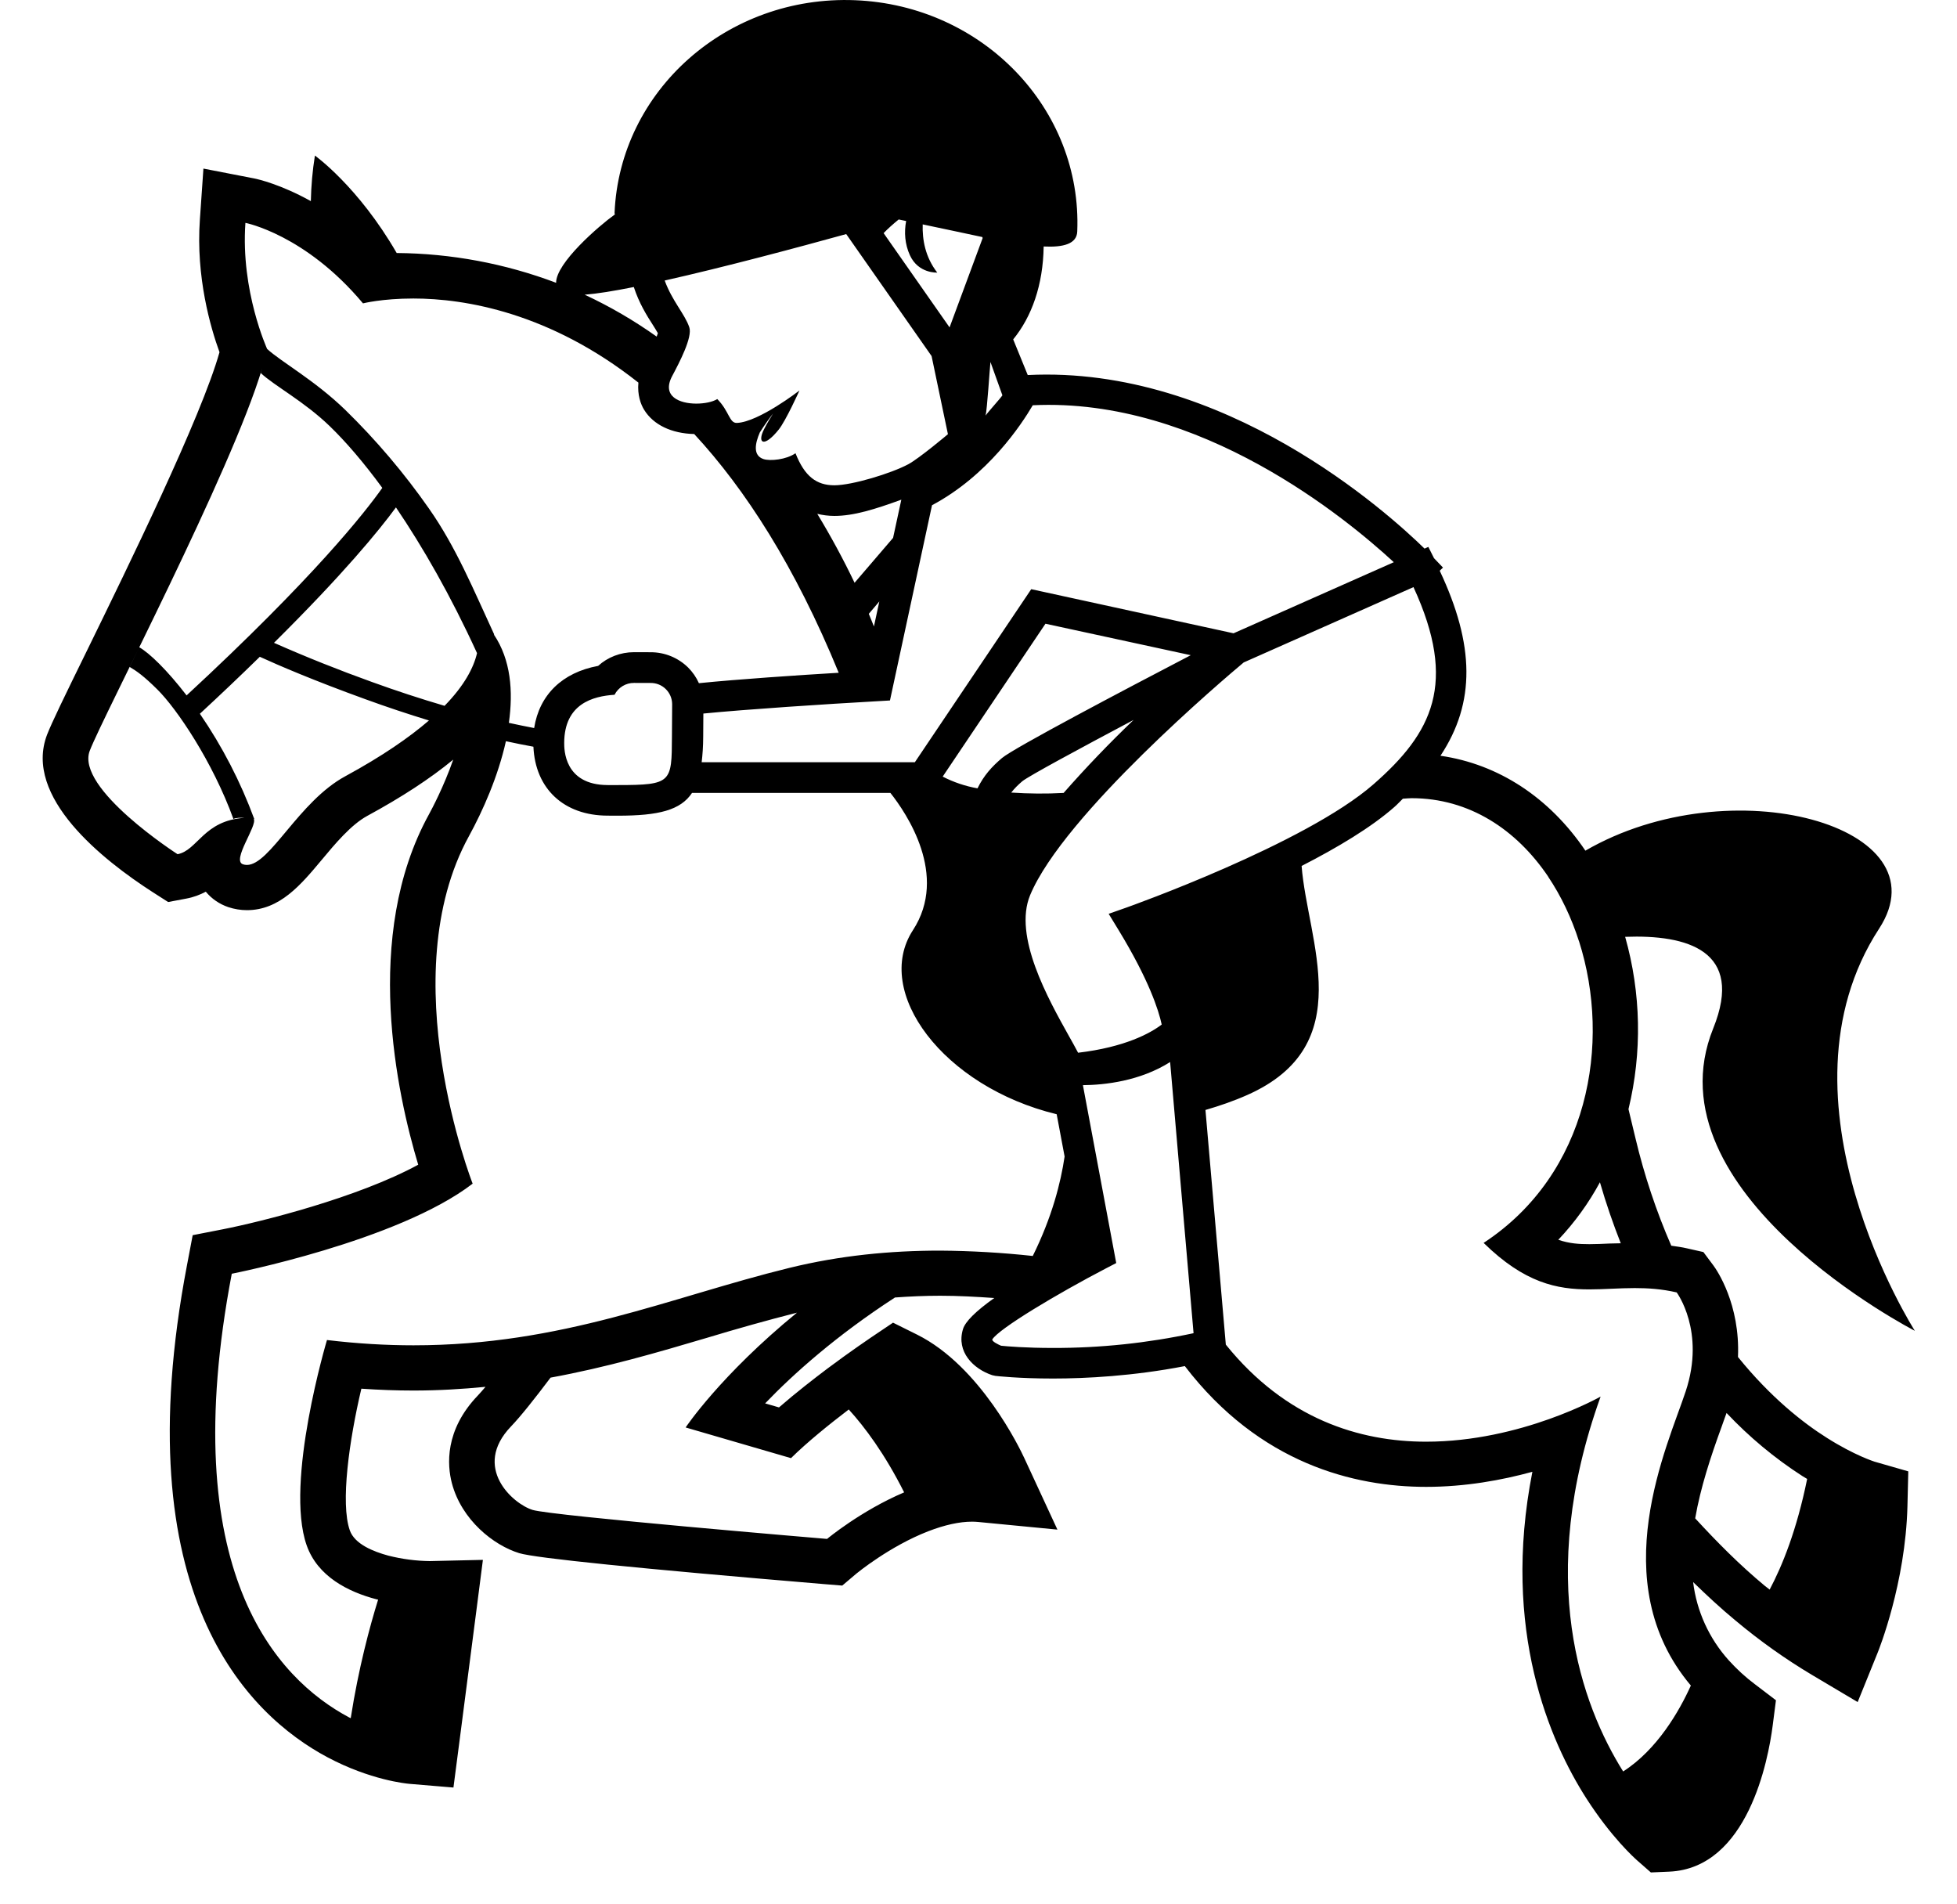 <svg width="37" height="36" viewBox="0 0 37 36" fill="none" xmlns="http://www.w3.org/2000/svg">
<path d="M34.541 27.182C34.089 26.898 33.473 26.413 32.859 25.653C32.902 24.655 32.459 24.009 32.394 23.922L32.205 23.669L31.895 23.599C31.798 23.576 31.698 23.564 31.598 23.549C31.313 22.895 31.087 22.216 30.922 21.522L30.789 20.968C31.049 19.895 31.027 18.772 30.726 17.71C31.893 17.666 32.987 17.966 32.391 19.441C31.134 22.553 36.203 25.158 36.203 25.158C36.203 25.158 33.416 20.799 35.527 17.556C36.789 15.619 32.728 14.485 29.974 16.081C29.297 15.081 28.336 14.446 27.234 14.287C27.901 13.281 27.88 12.189 27.22 10.789L27.282 10.73L27.112 10.552L27.005 10.339L26.933 10.371C26.238 9.692 23.153 6.904 19.431 7.09L19.156 6.416C19.506 5.987 19.721 5.391 19.732 4.66C20.111 4.678 20.358 4.609 20.367 4.377C20.462 2.058 18.582 0.101 16.166 0.004C13.751 -0.093 11.716 1.709 11.619 4.028C11.619 4.038 11.625 4.045 11.626 4.055L11.622 4.056C11.324 4.269 10.51 4.973 10.514 5.346C9.551 4.982 8.53 4.791 7.5 4.783C6.771 3.522 5.954 2.941 5.954 2.941C5.908 3.226 5.883 3.513 5.877 3.802C5.31 3.487 4.885 3.389 4.805 3.373L3.846 3.187L3.779 4.153C3.702 5.236 3.981 6.195 4.15 6.658C3.804 7.888 2.413 10.728 1.644 12.3C1.209 13.186 0.979 13.661 0.891 13.886C0.435 15.069 1.947 16.26 2.888 16.866L3.179 17.052L3.518 16.988C3.661 16.962 3.783 16.914 3.891 16.857C4.002 16.991 4.149 17.092 4.318 17.149C4.431 17.186 4.549 17.206 4.668 17.206C5.288 17.206 5.688 16.727 6.076 16.263C6.339 15.947 6.638 15.59 6.945 15.423C7.595 15.07 8.135 14.718 8.569 14.36C8.39 14.872 8.166 15.292 8.111 15.393C6.844 17.695 7.51 20.698 7.907 22.018C6.755 22.645 4.92 23.1 4.216 23.238L3.643 23.35L3.535 23.919C2.346 30.146 4.689 32.418 6.19 33.219C7.002 33.651 7.676 33.717 7.75 33.723L8.573 33.792L8.679 32.979L9.003 30.475L9.13 29.488L8.127 29.511C7.862 29.508 7.599 29.473 7.342 29.408C7.06 29.332 6.705 29.19 6.614 28.931C6.433 28.418 6.603 27.224 6.832 26.252C7.165 26.275 7.494 26.287 7.82 26.287C8.295 26.287 8.745 26.259 9.179 26.217C9.134 26.271 9.086 26.325 9.038 26.377C8.402 27.038 8.456 27.701 8.543 28.037C8.727 28.735 9.332 29.212 9.816 29.361C10.126 29.455 12.06 29.651 15.566 29.945L15.924 29.974L16.197 29.743C16.202 29.74 16.817 29.231 17.553 28.946C17.863 28.827 18.14 28.766 18.377 28.766C18.417 28.766 18.458 28.768 18.498 28.772L19.992 28.916L19.366 27.564C19.285 27.388 18.535 25.824 17.337 25.229L16.884 25.004L16.465 25.286C16.45 25.297 16.095 25.535 15.65 25.867C15.386 26.066 15.044 26.331 14.728 26.606L14.466 26.53C14.994 25.979 15.809 25.249 16.921 24.528C17.199 24.508 17.482 24.495 17.775 24.495C18.117 24.495 18.457 24.514 18.798 24.538C18.45 24.786 18.249 24.983 18.206 25.128C18.077 25.555 18.402 25.878 18.76 25.997L18.82 26.01C18.837 26.012 19.253 26.06 19.908 26.06C20.527 26.06 21.425 26.014 22.401 25.825C23.815 27.67 25.604 28.108 26.963 28.108C27.701 28.108 28.392 27.982 28.972 27.823C28.382 30.821 29.307 32.925 29.991 33.995C30.465 34.734 30.903 35.125 30.951 35.168L31.212 35.397L31.56 35.382C33.049 35.316 33.432 33.259 33.514 32.63L33.577 32.142L33.183 31.842C33.002 31.707 32.836 31.554 32.685 31.387C32.314 30.975 32.078 30.459 32.011 29.908C32.268 30.157 32.53 30.402 32.809 30.632C33.269 31.018 33.757 31.364 34.255 31.661L35.122 32.176L35.499 31.245C35.521 31.192 36.026 29.931 36.063 28.474L36.079 27.815L35.439 27.631C35.439 27.63 35.068 27.516 34.541 27.182ZM30.643 23.503C30.572 23.505 30.498 23.505 30.428 23.508C30.301 23.514 30.176 23.52 30.05 23.52C29.857 23.52 29.669 23.509 29.462 23.437C29.771 23.11 30.036 22.745 30.249 22.35C30.368 22.761 30.501 23.143 30.643 23.503ZM25.968 14.826C24.676 15.957 21.333 17.144 21.299 17.156L20.961 17.275L21.146 17.578C21.722 18.523 21.905 19.096 21.964 19.368C21.746 19.535 21.264 19.797 20.383 19.901C20.327 19.796 20.27 19.691 20.211 19.588C19.816 18.881 19.154 17.699 19.476 16.922C20.111 15.399 23.173 12.808 23.514 12.523L26.724 11.099C27.563 12.92 27.078 13.856 25.968 14.826ZM19.329 14.768C19.457 14.667 20.386 14.165 21.432 13.61C20.971 14.051 20.53 14.511 20.109 14.99C19.779 15.008 19.448 15.005 19.119 14.983C19.181 14.902 19.25 14.836 19.329 14.768ZM18.944 14.33C18.751 14.494 18.602 14.658 18.481 14.903C18.252 14.862 18.03 14.788 17.823 14.681L19.766 11.791L22.513 12.386C21.247 13.046 19.163 14.143 18.944 14.33ZM18.726 6.843L18.952 7.473C18.915 7.531 18.686 7.781 18.634 7.856C18.664 7.736 18.712 6.968 18.726 6.843ZM19.526 7.661C22.696 7.508 25.467 9.812 26.352 10.628L23.322 11.972L19.497 11.138L17.297 14.409H13.266C13.283 14.268 13.294 14.113 13.295 13.93L13.298 13.489C14.127 13.408 15.6 13.311 16.601 13.255L16.826 13.242L17.621 9.551C18.674 8.991 19.308 8.033 19.526 7.661ZM16.157 11.017C15.944 10.571 15.708 10.136 15.452 9.714C15.554 9.738 15.661 9.753 15.776 9.753C16.141 9.753 16.541 9.628 17.041 9.446L16.885 10.168L16.157 11.017ZM16.625 11.37L16.523 11.843C16.489 11.762 16.463 11.688 16.426 11.604L16.625 11.37ZM16.991 4.149C17.038 4.158 17.086 4.169 17.132 4.178C17.092 4.388 17.107 4.616 17.203 4.825C17.363 5.175 17.72 5.153 17.72 5.153C17.491 4.856 17.436 4.528 17.445 4.242C17.827 4.321 18.211 4.405 18.572 4.481C18.576 4.488 18.576 4.494 18.578 4.502L17.953 6.189L16.706 4.407C16.784 4.326 16.882 4.238 16.991 4.149ZM15.999 4.425L17.613 6.731L17.922 8.208C17.922 8.208 17.379 8.666 17.171 8.777C16.852 8.948 16.112 9.174 15.775 9.174C15.438 9.174 15.213 9.007 15.04 8.568C14.866 8.69 14.558 8.72 14.434 8.678C14.233 8.61 14.274 8.386 14.366 8.174C14.459 8.027 14.554 7.896 14.616 7.818C14.567 7.895 14.503 8.002 14.445 8.115C14.312 8.376 14.439 8.474 14.722 8.122C14.856 7.957 15.115 7.382 15.115 7.382C15.115 7.382 14.348 7.977 13.933 7.995C13.787 8.002 13.789 7.773 13.561 7.544C13.475 7.598 13.322 7.63 13.165 7.63C12.843 7.63 12.506 7.491 12.708 7.11C12.843 6.856 13.097 6.373 13.032 6.186C12.946 5.934 12.711 5.696 12.567 5.303C13.698 5.049 15.084 4.678 15.999 4.425ZM11.983 5.426C12.084 5.734 12.227 5.962 12.344 6.144C12.378 6.198 12.413 6.253 12.438 6.299C12.431 6.32 12.424 6.342 12.415 6.363C11.986 6.058 11.531 5.793 11.054 5.571C11.285 5.553 11.604 5.502 11.983 5.426ZM4.64 4.213C4.64 4.213 5.773 4.432 6.863 5.735C6.863 5.735 7.223 5.643 7.816 5.643C8.791 5.643 10.397 5.909 12.07 7.233C12.048 7.465 12.115 7.646 12.179 7.748C12.354 8.032 12.698 8.195 13.125 8.205C14.088 9.245 15.031 10.703 15.857 12.718C15.089 12.764 13.954 12.84 13.214 12.915C13.165 12.805 13.095 12.704 13.01 12.619C12.821 12.433 12.566 12.329 12.3 12.33L11.995 12.329H11.989C11.73 12.329 11.489 12.424 11.309 12.588C10.631 12.713 10.198 13.134 10.099 13.763C9.939 13.731 9.779 13.701 9.621 13.665C9.705 13.066 9.658 12.473 9.339 11.998C9.341 11.997 9.342 11.995 9.343 11.993C8.95 11.143 8.621 10.342 8.111 9.615C7.643 8.945 7.113 8.32 6.528 7.749C5.947 7.186 5.319 6.843 5.05 6.596C5.052 6.596 4.548 5.505 4.64 4.213ZM12.708 13.31L12.704 13.927C12.7 14.791 12.7 14.841 11.684 14.841L11.487 14.841C10.664 14.838 10.667 14.163 10.667 14.042C10.671 13.304 11.209 13.161 11.619 13.134C11.69 12.995 11.833 12.908 11.989 12.91L11.991 12.91L12.298 12.911C12.406 12.909 12.509 12.95 12.586 13.025C12.663 13.1 12.707 13.202 12.708 13.31ZM3.357 16.148C3.357 16.148 1.422 14.905 1.697 14.192C1.953 13.525 4.374 8.912 4.955 6.967C4.947 6.996 4.939 7.026 4.93 7.052C5.187 7.293 5.749 7.587 6.234 8.056C6.539 8.351 6.876 8.742 7.228 9.223C6.906 9.679 5.934 10.92 3.528 13.146C3.158 12.665 2.824 12.344 2.633 12.236L2.452 12.608C2.587 12.688 2.72 12.781 2.977 13.036C3.344 13.4 4.021 14.4 4.413 15.482C4.462 15.458 4.546 15.456 4.623 15.461C3.851 15.507 3.736 16.077 3.357 16.148ZM6.529 14.674C5.647 15.151 5.105 16.351 4.668 16.351C4.642 16.351 4.618 16.347 4.594 16.339C4.374 16.266 4.869 15.61 4.798 15.48L4.807 15.482C4.548 14.779 4.203 14.111 3.779 13.493C4.162 13.139 4.54 12.78 4.912 12.416C5.262 12.576 5.922 12.861 6.908 13.218C7.316 13.367 7.716 13.499 8.11 13.62C7.736 13.942 7.228 14.294 6.529 14.674ZM8.405 13.343C7.943 13.207 7.486 13.057 7.034 12.893C6.408 12.668 5.789 12.421 5.18 12.152C6.49 10.854 7.169 10.025 7.486 9.592C7.992 10.338 8.52 11.256 9.019 12.347C8.955 12.622 8.781 12.957 8.405 13.343ZM12.963 26.985L14.955 27.565C15.262 27.262 15.675 26.929 16.047 26.645C16.348 26.975 16.728 27.483 17.094 28.212C16.273 28.561 15.637 29.092 15.637 29.092C15.637 29.092 10.444 28.657 10.07 28.544C9.697 28.43 8.919 27.739 9.662 26.965C9.842 26.778 10.11 26.44 10.409 26.043C11.465 25.85 12.429 25.568 13.371 25.289C13.933 25.119 14.499 24.96 15.068 24.815C13.62 25.998 12.963 26.985 12.963 26.985ZM17.774 23.642C16.834 23.642 15.884 23.733 14.922 23.969C12.664 24.523 10.639 25.432 7.818 25.432C7.302 25.432 6.758 25.401 6.182 25.332C6.182 25.332 5.377 28.019 5.798 29.213C6.006 29.804 6.584 30.093 7.116 30.233C7.128 30.236 7.138 30.237 7.149 30.24C6.992 30.744 6.777 31.542 6.631 32.481L6.6 32.466C5.226 31.734 3.311 29.696 4.382 24.079C4.382 24.079 7.519 23.465 8.936 22.376C8.936 22.376 7.403 18.463 8.868 15.803C9.126 15.332 9.416 14.682 9.565 14.012C9.743 14.052 9.913 14.083 10.085 14.116C10.12 14.909 10.659 15.417 11.486 15.419L11.684 15.42C12.453 15.42 12.868 15.316 13.084 14.989H16.834C17.136 15.37 17.938 16.545 17.26 17.585C16.503 18.748 17.827 20.542 19.978 21.064L20.128 21.863C20.055 22.359 19.89 23.008 19.526 23.743C18.944 23.68 18.359 23.646 17.774 23.642ZM19.907 25.482C19.399 25.482 19.041 25.452 18.927 25.44C18.873 25.417 18.751 25.359 18.761 25.32C18.89 25.115 19.979 24.463 20.913 23.976L21.104 23.877L20.474 20.514C20.885 20.511 21.556 20.437 22.123 20.077L22.566 25.203C21.692 25.39 20.801 25.484 19.907 25.482ZM31.968 31.864C31.751 32.345 31.333 33.075 30.688 33.488C29.904 32.235 29.02 29.857 30.262 26.401C30.262 26.401 28.761 27.254 26.962 27.254C25.708 27.254 24.312 26.827 23.176 25.419L22.791 20.983C23.052 20.907 23.315 20.818 23.581 20.7C25.707 19.758 24.718 17.789 24.609 16.37C25.281 16.026 25.921 15.644 26.359 15.259C26.421 15.206 26.467 15.152 26.523 15.099C26.578 15.096 26.634 15.089 26.687 15.089C27.781 15.089 28.671 15.684 29.271 16.572L29.27 16.573C29.515 16.938 29.712 17.352 29.853 17.794H29.854C30.469 19.722 30.037 22.193 28.05 23.496C28.826 24.256 29.437 24.375 30.049 24.375C30.33 24.375 30.61 24.35 30.908 24.35C31.157 24.35 31.418 24.367 31.7 24.432C31.7 24.432 32.248 25.164 31.871 26.301C31.535 27.322 30.311 29.896 31.968 31.864ZM33.458 30.05C33.427 30.024 33.394 30.002 33.363 29.976C32.888 29.582 32.459 29.148 32.05 28.703C32.151 28.12 32.344 27.535 32.547 26.979C32.584 26.878 32.611 26.796 32.643 26.711C33.071 27.165 33.552 27.566 34.077 27.904L34.167 27.958C33.97 28.926 33.698 29.597 33.458 30.05Z" fill="black"/>
</svg>
